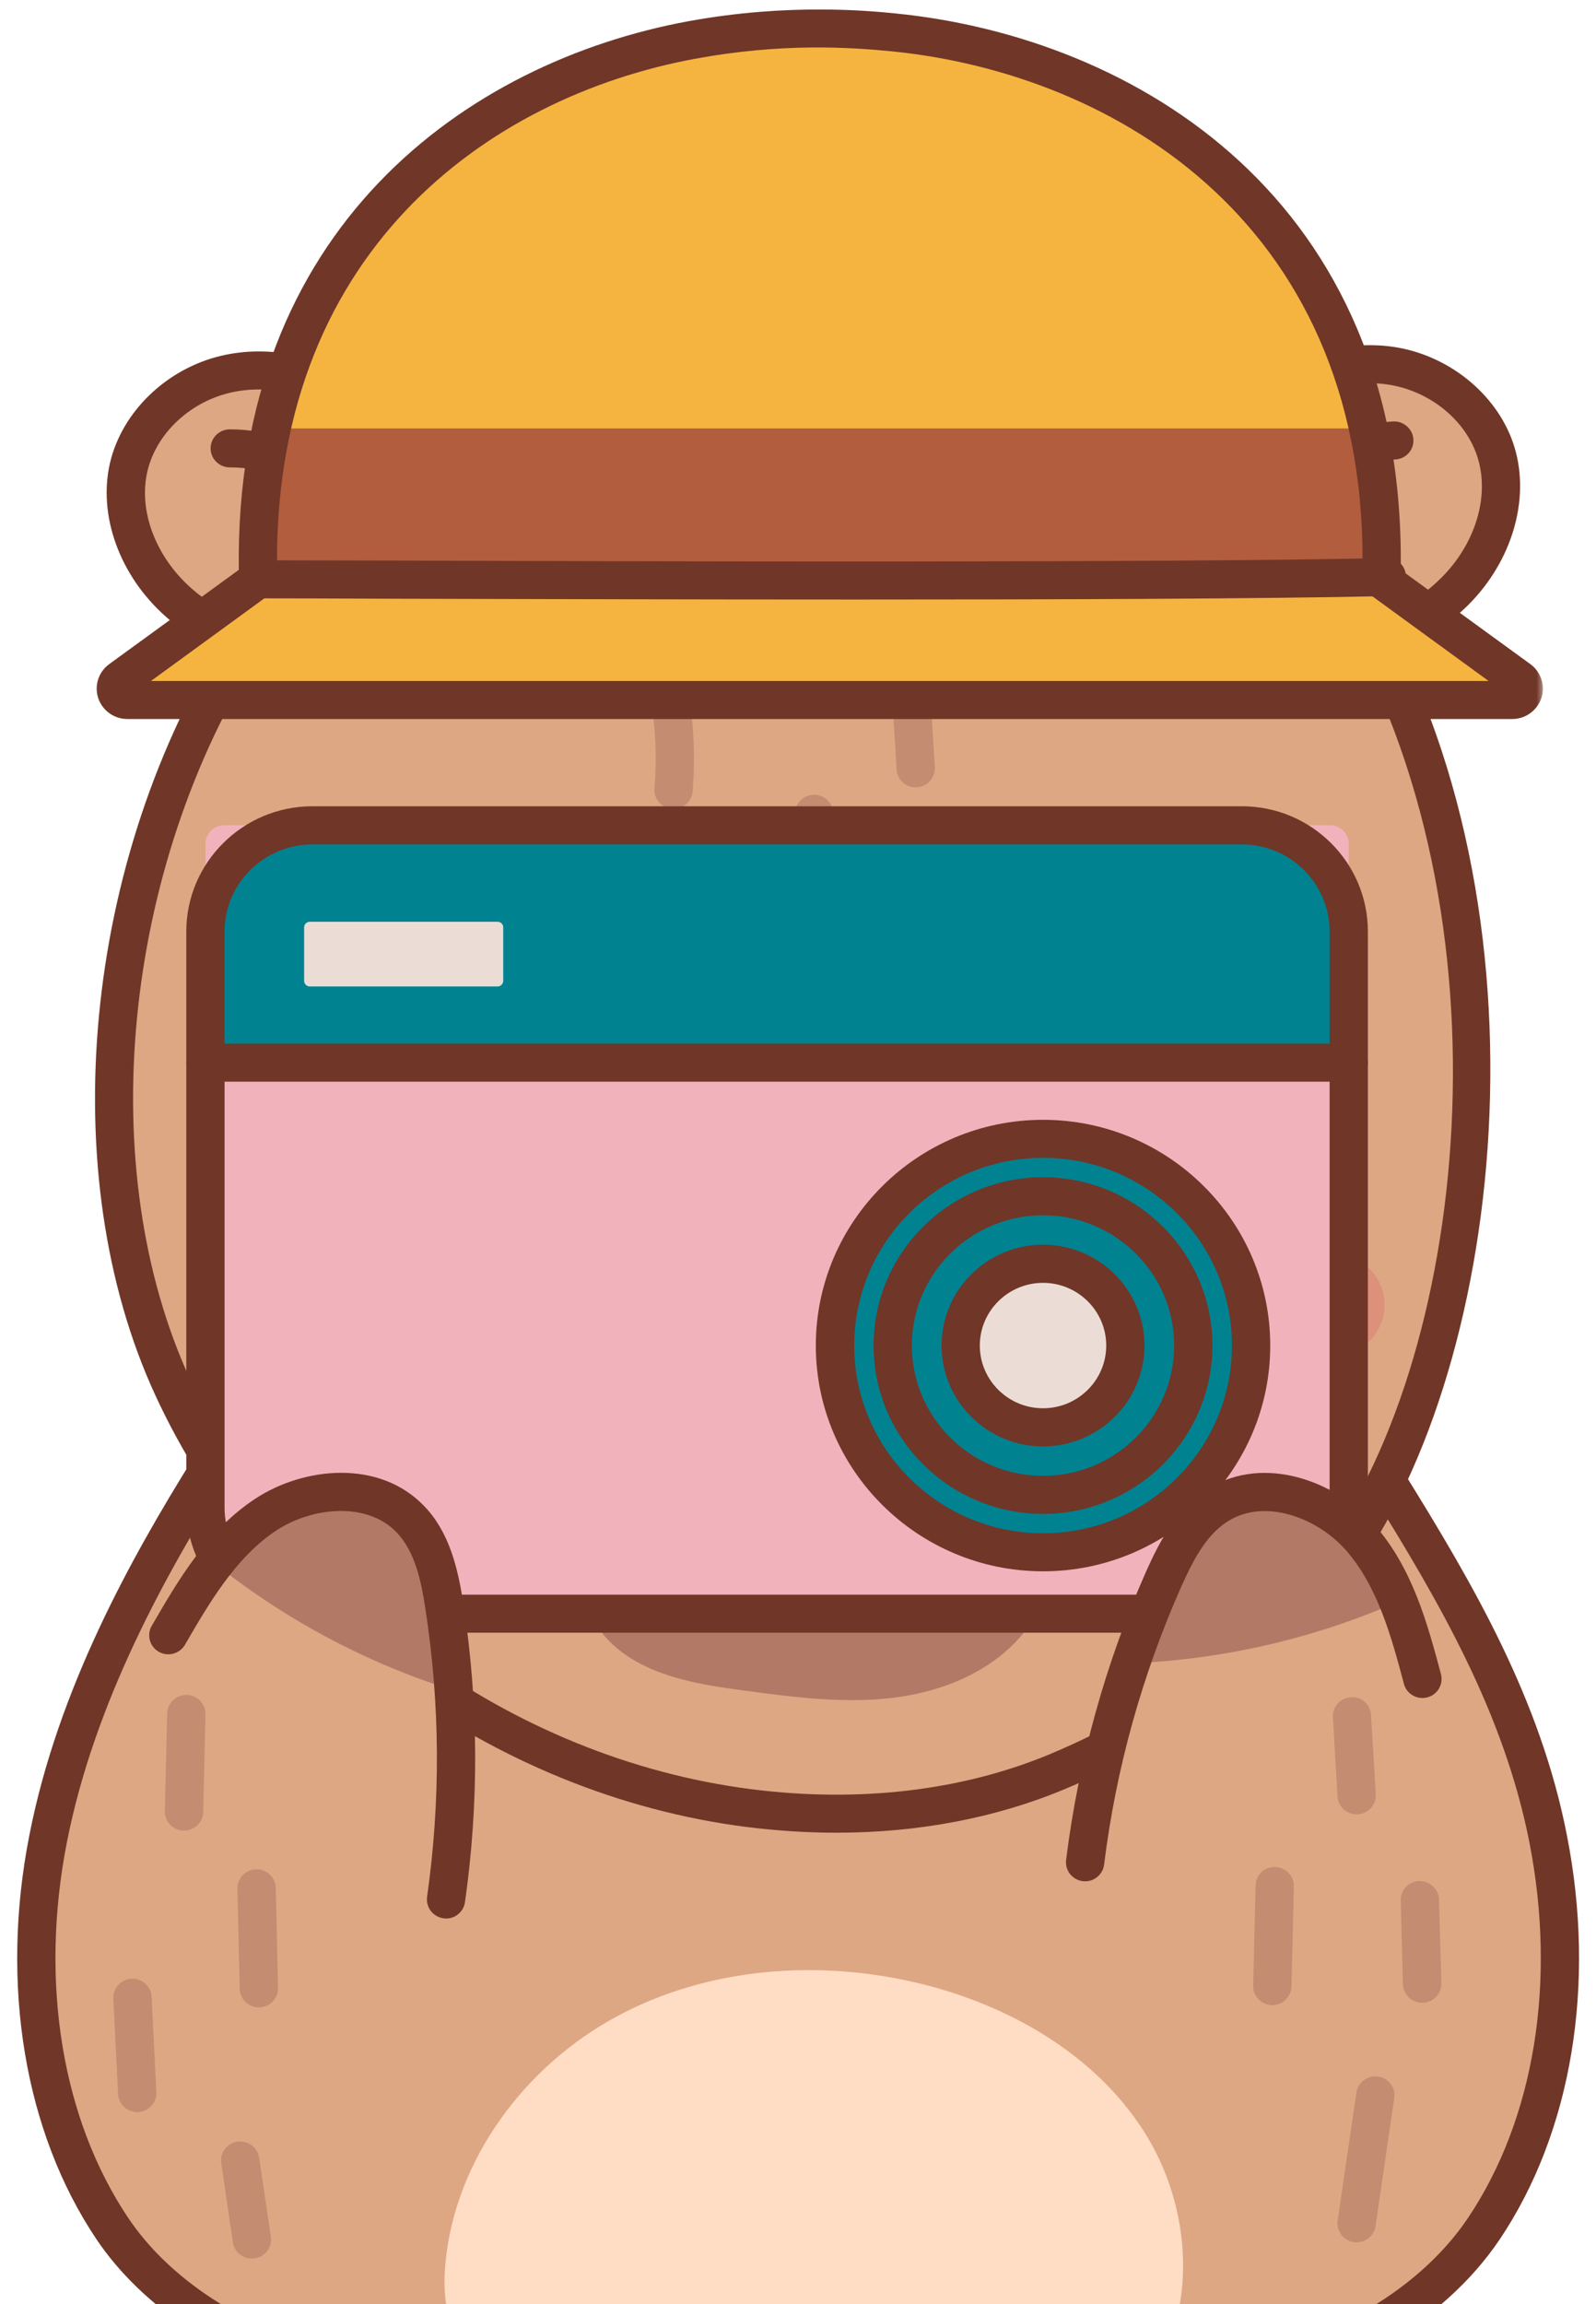 <svg width="228" height="329" viewBox="0 0 228 329" fill="none" xmlns="http://www.w3.org/2000/svg">
<path d="M60.317 65.544C56.547 59.192 46.481 53.424 39.074 52.99C31.666 52.557 25.427 54.819 21.11 60.831C16.794 66.826 20.074 77.4 23.108 84.129C25.05 88.445 31.402 87.729 34.851 91.593C25.087 107.351 16.247 129.763 14.928 148.028C14.89 169.214 19.998 190.382 30.459 209.42C20.187 226.441 12.063 244.743 6.332 263.291C2.958 277.993 4.806 293.676 10.724 307.549C15.003 317.614 21.695 327.076 31.251 332.486C36.378 335.408 42.127 337.048 47.801 338.65C51.212 339.63 54.662 340.61 58.206 340.742C110.983 342.91 129.192 340.78 130.002 341.044C131.567 341.572 161.857 338.989 163.893 339.837C170.113 342.439 177.219 340.441 183.59 338.273C188.755 336.501 193.939 334.616 198.557 331.713C208.132 325.701 214.692 315.654 218.103 304.948C224.512 289.416 225.228 271.811 221.213 255.506C217.199 239.201 208.566 224.198 198.123 211.041C213.73 174.492 213.58 128.952 197.803 92.687C205.418 88.766 215.898 78.719 215.219 70.218C214.522 61.736 207.303 54.969 199.16 52.293C190.998 49.635 179.651 58.343 174.26 64.469C169.265 58.532 155.166 52.387 147.739 50.031C118.259 40.644 86.234 44.734 60.317 65.544Z" fill="#DDA783"/>
<path d="M186.306 173.305C183.573 169.101 181.292 167.179 177.861 166.632C174.431 166.085 168.757 167.914 166.853 172.758C166.194 174.436 167.155 173.154 167.852 175.359C170.152 172.381 172.866 171.665 176.24 171.363C180.312 171.005 182.253 171.816 186.306 173.305Z" fill="#703627"/>
<path d="M169.266 169.798C166.193 172.116 165.081 176.508 166.476 180.24C167.645 183.369 170.887 185.443 174.11 185.443C177.522 185.443 180.802 183.162 182.065 179.92C183.327 176.659 182.517 172.606 180.085 170.062C177.654 167.517 173.413 166.688 169.266 169.798Z" fill="#703627"/>
<path d="M197.803 186.31C197.803 187.271 197.615 188.214 197.238 189.1C196.861 190.004 196.333 190.796 195.655 191.475C194.957 192.153 194.166 192.681 193.261 193.058C192.356 193.416 191.432 193.605 190.452 193.605C189.472 193.605 188.53 193.416 187.644 193.058C186.739 192.681 185.947 192.153 185.25 191.475C184.571 190.796 184.025 190.004 183.667 189.1C183.29 188.214 183.101 187.271 183.101 186.31C183.101 185.349 183.29 184.406 183.667 183.52C184.025 182.616 184.571 181.824 185.25 181.145C185.947 180.467 186.739 179.939 187.644 179.562C188.53 179.185 189.472 179.015 190.452 179.015C191.432 179.015 192.356 179.185 193.261 179.562C194.166 179.939 194.957 180.467 195.655 181.145C196.333 181.824 196.861 182.616 197.238 183.52C197.615 184.406 197.803 185.349 197.803 186.31Z" fill="#DD917A"/>
<path d="M163.705 340.704C171.301 330.205 170.359 315.069 163.328 304.175C156.316 293.28 144.196 286.343 131.548 283.233C117.072 279.689 101.163 280.839 88.063 287.927C74.944 295.014 65.048 308.321 63.635 323.08C63.182 327.698 63.748 332.844 67.084 336.086C70.439 339.328 75.566 339.762 80.241 339.95C109.024 341.176 137.882 340.968 163.705 340.704Z" fill="#FFDCC4"/>
<path d="M46.35 175.849C49.083 171.646 51.364 169.723 54.794 169.176C58.225 168.63 63.899 170.439 65.802 175.302C66.462 176.98 65.482 175.698 64.803 177.885C62.485 174.925 59.79 174.19 56.416 173.908C52.344 173.549 50.384 174.36 46.35 175.849Z" fill="#703627"/>
<path d="M63.389 172.343C66.462 174.661 67.574 179.053 66.179 182.785C65.01 185.895 61.768 187.987 58.545 187.987C55.133 187.987 51.854 185.707 50.591 182.446C49.328 179.204 50.139 175.151 52.57 172.607C55.002 170.062 59.243 169.233 63.389 172.343Z" fill="#703627"/>
<path d="M49.554 188.855C49.554 189.816 49.366 190.759 48.989 191.645C48.631 192.531 48.084 193.322 47.406 194.02C46.708 194.698 45.916 195.226 45.012 195.603C44.107 195.961 43.183 196.15 42.203 196.15C41.223 196.15 40.3 195.961 39.395 195.603C38.49 195.226 37.698 194.698 37.001 194.02C36.322 193.322 35.794 192.531 35.417 191.645C35.041 190.759 34.852 189.816 34.852 188.855C34.852 187.875 35.041 186.951 35.417 186.065C35.794 185.161 36.322 184.369 37.001 183.69C37.698 183.012 38.49 182.484 39.395 182.107C40.3 181.73 41.223 181.542 42.203 181.542C43.183 181.542 44.107 181.73 45.012 182.107C45.916 182.484 46.708 183.012 47.406 183.69C48.084 184.369 48.631 185.161 48.989 186.065C49.366 186.951 49.554 187.875 49.554 188.855Z" fill="#DD917A"/>
<path d="M119.485 261.669C115.244 261.669 110.927 261.386 106.573 260.84C70.458 256.222 37.34 232.038 22.204 199.241C7.596 167.612 11.856 122.751 32.533 90.141C33.344 88.879 35.04 88.501 36.303 89.293C37.585 90.104 37.962 91.781 37.17 93.044C17.416 124.183 13.307 166.933 27.18 196.979C41.543 228.118 72.984 251.057 107.271 255.449C122.708 257.428 137.505 255.675 150.077 250.416C162.725 245.101 173.45 237.825 183.836 227.514C207.209 204.311 217.35 141.581 195.428 95.495C194.787 94.138 195.372 92.516 196.729 91.876C198.105 91.235 199.726 91.819 200.367 93.176C223.231 141.204 212.336 206.912 187.7 231.36C176.956 242.028 165.345 249.907 152.188 255.411C142.311 259.558 131.19 261.669 119.485 261.669Z" fill="#703627"/>
<mask id="mask0_594_16106" style="mask-type:luminance" maskUnits="userSpaceOnUse" x="0" y="206" width="228" height="138">
<path d="M0 206.762H228V343.984H0V206.762Z" fill="white"/>
</mask>
<g mask="url(#mask0_594_16106)">
<path d="M103.406 343.795C78.318 343.795 54.229 343.098 45.747 340.836C31.987 337.16 20.319 329.451 13.76 319.687C3.506 304.382 -0 283.383 4.184 262.084C8.274 241.124 18.773 222.387 27.463 208.42C28.255 207.138 29.932 206.761 31.233 207.534C32.514 208.326 32.91 210.004 32.119 211.285C23.674 224.857 13.477 243.009 9.537 263.121C5.654 283.025 8.84 302.553 18.321 316.671C24.145 325.361 34.663 332.259 47.179 335.596C64.992 340.346 166.627 337.518 173.507 336.84C188.247 335.407 202.459 327.491 209.716 316.671C219.197 302.553 222.383 283.025 218.5 263.121C214.881 244.667 205.701 228.853 195.786 212.925C194.995 211.643 195.391 209.966 196.691 209.193C197.973 208.401 199.65 208.797 200.442 210.06C210.621 226.44 220.083 242.726 223.853 262.084C228.037 283.383 224.531 304.382 214.277 319.687C206.003 331.996 190.603 340.647 174.053 342.25C170.076 342.645 135.921 343.795 103.406 343.795Z" fill="#703627"/>
</g>
<path d="M45.163 97.06C45.012 97.06 44.88 97.041 44.729 97.022C35.851 95.57 28.764 92.555 23.656 88.012C17.077 82.188 13.967 73.573 15.72 66.072C17.436 58.777 23.788 52.651 31.572 50.804C38.603 49.126 46.595 50.86 52.947 55.422C58.508 59.418 62.938 65.619 65.426 72.895C65.916 74.328 65.143 75.854 63.71 76.344C62.278 76.834 60.732 76.062 60.242 74.648C58.112 68.428 54.38 63.169 49.743 59.832C44.654 56.176 38.339 54.781 32.835 56.081C27.03 57.457 22.299 61.962 21.055 67.297C19.754 72.895 22.204 79.436 27.294 83.959C31.61 87.805 37.774 90.387 45.596 91.65C47.085 91.895 48.103 93.29 47.858 94.779C47.632 96.117 46.482 97.06 45.163 97.06Z" fill="#703627"/>
<path d="M53.72 81.264C52.608 81.264 51.553 80.567 51.157 79.473C48.48 72.066 40.828 66.731 32.93 66.731C32.892 66.731 32.854 66.731 32.836 66.731C31.328 66.731 30.102 65.525 30.084 64.036C30.084 62.528 31.309 61.303 32.817 61.303C32.854 61.303 32.892 61.303 32.93 61.303C43.071 61.303 52.891 68.145 56.303 77.626C56.812 79.04 56.077 80.604 54.644 81.113C54.342 81.207 54.041 81.264 53.72 81.264Z" fill="#703627"/>
<path d="M188.737 96.626C187.493 96.626 186.362 95.778 186.079 94.515C185.74 93.044 186.664 91.593 188.134 91.254C195.862 89.52 201.856 86.56 205.928 82.47C210.753 77.645 212.789 70.972 211.13 65.468C209.566 60.209 204.552 56.006 198.69 54.969C193.11 54.008 186.89 55.779 182.046 59.738C177.616 63.357 174.223 68.842 172.47 75.175C172.074 76.627 170.548 77.475 169.115 77.079C167.664 76.683 166.797 75.194 167.193 73.743C169.228 66.335 173.281 59.87 178.577 55.553C184.628 50.596 192.507 48.391 199.632 49.616C207.492 50.992 214.221 56.741 216.37 63.904C218.594 71.292 216.012 80.076 209.829 86.296C205.004 91.122 198.105 94.571 189.34 96.55C189.133 96.607 188.945 96.626 188.737 96.626Z" fill="#703627"/>
<path d="M179.218 81.377C178.973 81.377 178.709 81.358 178.464 81.283C177.013 80.849 176.164 79.36 176.598 77.909C179.425 68.201 188.869 60.756 199.028 60.172C200.499 60.096 201.837 61.246 201.912 62.735C202.007 64.243 200.838 65.525 199.33 65.6C191.413 66.053 184.062 71.858 181.838 79.436C181.499 80.623 180.405 81.377 179.218 81.377Z" fill="#703627"/>
<path d="M120.766 166.613C114.584 166.387 108.326 166.613 102.37 168.291C96.413 169.968 90.758 173.191 87.045 178.111C82.766 183.803 81.447 191.136 80.844 198.223C80.203 205.876 80.222 213.604 81.466 221.163C82.182 225.554 83.37 230.022 86.235 233.433C91.004 239.069 99.071 240.427 106.422 241.388C113.453 242.33 120.559 243.254 127.609 242.406C134.64 241.539 141.708 238.674 146.175 233.207C149.266 229.437 150.925 224.706 151.905 219.937C153.96 209.797 153.149 199.279 151.17 189.119C150.171 184.011 148.758 178.733 145.252 174.869C140.087 169.195 131.812 166.99 120.766 166.613Z" fill="#B27966"/>
<path d="M130.474 183.011C129.23 184.576 128.533 186.536 128.514 188.515C128.514 189.345 128.721 190.306 129.475 190.627C130.21 190.947 131.021 190.495 131.68 190.061C133.113 189.119 134.564 188.138 135.676 186.838C136.694 185.631 137.392 183.878 136.657 182.465C136.091 181.39 134.79 180.825 133.584 180.957C132.378 181.07 131.379 181.88 130.474 183.011Z" fill="#703627"/>
<path d="M105.744 183.011C106.988 184.576 107.686 186.536 107.704 188.515C107.723 189.345 107.516 190.306 106.762 190.627C106.027 190.947 105.198 190.495 104.538 190.061C103.105 189.119 101.654 188.138 100.561 186.838C99.524 185.631 98.826 183.878 99.562 182.465C100.127 181.39 101.428 180.825 102.653 180.957C103.859 181.07 104.858 181.88 105.744 183.011Z" fill="#703627"/>
<path d="M126.629 227.817C122.652 227.817 118.75 225.272 116.507 221.144C116.337 220.842 116.262 220.522 116.262 220.183L116.243 217.374C116.205 211.135 116.167 204.934 116.092 199.43C116.073 198.299 116.978 197.375 118.109 197.356C119.334 197.356 120.164 198.242 120.182 199.354C120.277 204.877 120.314 211.097 120.333 217.336L120.352 219.617C121.973 222.294 124.631 223.934 127.025 223.726C129.607 223.519 132.095 221.257 133.226 218.109C133.603 217.054 134.772 216.507 135.846 216.884C136.902 217.261 137.467 218.43 137.09 219.485C135.394 224.179 131.586 227.44 127.364 227.798C127.119 227.817 126.874 227.817 126.629 227.817Z" fill="#703627"/>
<path d="M110.249 227.1C109.74 227.1 109.213 227.062 108.685 226.968C104.538 226.271 100.806 222.727 99.147 217.958C98.77 216.903 99.336 215.734 100.41 215.376C101.484 214.999 102.653 215.564 103.011 216.62C104.18 219.956 106.724 222.501 109.363 222.953C111.908 223.368 114.566 221.898 116.13 219.146C116.696 218.165 117.94 217.826 118.939 218.373C119.919 218.938 120.258 220.182 119.712 221.162C117.582 224.895 113.981 227.1 110.249 227.1Z" fill="#703627"/>
<path d="M26.295 261.368C26.257 261.368 26.238 261.368 26.219 261.368C24.711 261.33 23.524 260.086 23.543 258.597L23.882 244.649C23.92 243.16 25.145 241.991 26.615 241.991C26.634 241.991 26.672 241.991 26.691 241.991C28.198 242.029 29.386 243.273 29.348 244.781L29.028 258.729C28.99 260.199 27.765 261.368 26.295 261.368Z" fill="#C48C71"/>
<path d="M36.982 286.607C35.512 286.607 34.287 285.438 34.249 283.949L33.91 269.68C33.891 268.172 35.078 266.928 36.587 266.89C38.076 266.853 39.357 268.059 39.395 269.548L39.715 283.836C39.753 285.325 38.566 286.569 37.039 286.607C37.02 286.607 37.001 286.607 36.982 286.607Z" fill="#C48C71"/>
<path d="M19.603 301.555C18.152 301.555 16.945 300.424 16.87 298.972L16.191 285.363C16.116 283.855 17.285 282.592 18.793 282.517C20.263 282.423 21.582 283.591 21.658 285.099L22.336 298.709C22.412 300.198 21.243 301.479 19.735 301.555C19.678 301.555 19.641 301.555 19.603 301.555Z" fill="#C48C71"/>
<path d="M35.983 322.477C34.645 322.477 33.476 321.516 33.269 320.159L31.61 308.868C31.384 307.379 32.421 306.003 33.91 305.777C35.399 305.569 36.794 306.587 37.02 308.076L38.697 319.367C38.905 320.856 37.887 322.232 36.379 322.439C36.247 322.477 36.115 322.477 35.983 322.477Z" fill="#C48C71"/>
<path d="M181.763 286.286C181.744 286.286 181.725 286.286 181.706 286.286C180.198 286.248 178.992 285.004 179.03 283.496L179.369 269.228C179.407 267.72 180.594 266.513 182.159 266.57C183.667 266.607 184.873 267.852 184.835 269.341L184.496 283.628C184.458 285.099 183.252 286.286 181.763 286.286Z" fill="#C48C71"/>
<path d="M193.807 259.049C192.356 259.049 191.15 257.937 191.074 256.486L190.415 245.195C190.32 243.706 191.47 242.424 192.978 242.33C194.58 242.236 195.787 243.386 195.862 244.875L196.541 256.166C196.616 257.673 195.466 258.955 193.958 259.049C193.902 259.049 193.845 259.049 193.807 259.049Z" fill="#C48C71"/>
<path d="M203.156 285.947C201.686 285.947 200.48 284.779 200.423 283.308L200.103 271.358C200.065 269.85 201.253 268.606 202.761 268.568C204.193 268.531 205.531 269.699 205.569 271.207L205.908 283.158C205.946 284.647 204.759 285.91 203.251 285.947C203.213 285.947 203.194 285.947 203.156 285.947Z" fill="#C48C71"/>
<path d="M193.808 320.159C193.676 320.159 193.544 320.14 193.412 320.121C191.923 319.914 190.886 318.538 191.093 317.049L193.77 298.784C193.996 297.295 195.372 296.258 196.88 296.484C198.369 296.692 199.406 298.086 199.18 299.557L196.503 317.822C196.315 319.179 195.146 320.159 193.808 320.159Z" fill="#C48C71"/>
<path d="M114.453 82.149C114.434 82.149 114.434 82.149 114.415 82.149C112.907 82.13 111.701 80.905 111.719 79.397L111.964 60.925C112.002 59.436 113.209 58.23 114.716 58.23C114.716 58.23 114.735 58.23 114.754 58.23C116.262 58.267 117.468 59.492 117.45 61L117.186 79.473C117.167 80.962 115.942 82.149 114.453 82.149Z" fill="#C48C71"/>
<path d="M144.12 85.203C144.101 85.203 144.083 85.203 144.045 85.203C142.537 85.165 141.349 83.902 141.387 82.413L141.802 67.993C141.839 66.486 143.102 65.317 144.61 65.355C146.118 65.392 147.306 66.636 147.268 68.144L146.853 82.564C146.816 84.034 145.609 85.203 144.12 85.203Z" fill="#C48C71"/>
<path d="M81.749 89.067C81.636 89.067 81.523 89.048 81.429 89.048C79.921 88.879 78.847 87.521 79.016 86.032C79.601 80.943 79.525 75.778 78.79 70.689C78.583 69.2 79.619 67.824 81.109 67.617C82.635 67.391 83.992 68.427 84.2 69.916C85.01 75.458 85.086 81.094 84.445 86.654C84.294 88.03 83.106 89.067 81.749 89.067Z" fill="#C48C71"/>
<path d="M96.225 115.494C96.15 115.494 96.074 115.494 95.999 115.475C94.491 115.362 93.36 114.042 93.492 112.553C93.963 106.842 93.492 101.131 92.059 95.57C91.682 94.119 92.549 92.648 94.02 92.271C95.49 91.894 96.979 92.78 97.356 94.232C98.939 100.377 99.467 106.691 98.939 113.006C98.826 114.419 97.62 115.494 96.225 115.494Z" fill="#C48C71"/>
<path d="M130.813 112.422C129.362 112.422 128.174 111.309 128.08 109.858L127.27 96.249C127.175 94.76 128.325 93.459 129.833 93.384C131.322 93.29 132.623 94.439 132.717 95.928L133.546 109.538C133.622 111.027 132.491 112.327 130.964 112.403C130.926 112.422 130.87 112.422 130.813 112.422Z" fill="#C48C71"/>
<path d="M117.11 131.911C115.678 131.911 114.471 130.799 114.377 129.366L113.566 116.361C113.472 114.871 114.622 113.571 116.13 113.477C117.694 113.401 118.92 114.532 119.014 116.021L119.843 129.027C119.937 130.516 118.788 131.817 117.28 131.911C117.223 131.911 117.167 131.911 117.11 131.911Z" fill="#C48C71"/>
<path d="M29.348 227.778V120.47C29.348 119.018 30.536 117.831 31.987 117.831H190.038C191.508 117.831 192.677 119.018 192.677 120.47V227.778C192.677 229.23 191.508 230.398 190.038 230.398H31.987C30.536 230.398 29.348 229.23 29.348 227.778Z" fill="#F2B2BC"/>
<path d="M191.281 151.703C192.299 146.255 193.317 140.714 192.714 135.191C192.111 129.687 189.66 124.107 185.023 121.016C180.405 117.944 174.506 117.755 168.945 117.68C155.92 117.51 142.895 117.359 128.985 117.341C99.618 121.732 68.818 111.686 40.299 119.942C37.566 120.733 34.795 121.751 32.76 123.712C29.272 127.104 28.764 132.476 29.103 137.302C29.442 142.127 30.403 147.085 29.084 151.74C82.05 150.232 135.073 150.157 191.281 151.703Z" fill="#008291"/>
<path d="M177.409 233.112H44.635C34.702 233.112 26.615 225.102 26.615 215.225V133.004C26.615 123.146 34.702 115.116 44.635 115.116H177.409C187.342 115.116 195.41 123.146 195.41 133.004V215.225C195.41 225.102 187.342 233.112 177.409 233.112ZM44.635 120.564C37.717 120.564 32.081 126.143 32.081 133.004V215.225C32.081 222.105 37.717 227.684 44.635 227.684H177.409C184.327 227.684 189.944 222.105 189.944 215.225V133.004C189.944 126.143 184.327 120.564 177.409 120.564H44.635Z" fill="#703627"/>
<path d="M192.677 154.437H29.348C27.84 154.437 26.615 153.211 26.615 151.722C26.615 150.214 27.84 149.008 29.348 149.008H192.677C194.185 149.008 195.41 150.214 195.41 151.722C195.41 153.211 194.185 154.437 192.677 154.437Z" fill="#703627"/>
<path d="M130.945 166.425C124.027 172.023 119.617 180.637 119.24 189.496C118.863 198.355 122.557 207.327 129.117 213.321C135.695 219.334 145.063 222.218 153.885 220.899C159.294 220.069 164.44 217.751 168.606 214.226C172.979 210.532 176.259 205.518 177.71 199.995C180.726 188.629 175.523 175.849 165.91 169.026C156.278 162.221 141.086 158.225 130.945 166.425Z" fill="#008291"/>
<path d="M143.801 181.278C139.088 183.691 136.412 189.458 137.618 194.585C138.806 199.694 143.782 203.708 149.059 203.821C154.356 203.935 159.502 200.146 160.916 195.075C162.329 190.005 159.898 184.124 155.317 181.523C152.358 179.826 148.551 178.827 143.801 181.278Z" fill="#EBDDD6"/>
<path d="M43.447 140.035V132.402C43.447 131.949 43.824 131.61 44.258 131.61H71.08C71.514 131.61 71.891 131.949 71.891 132.402V140.035C71.891 140.488 71.514 140.846 71.08 140.846H44.258C43.824 140.846 43.447 140.488 43.447 140.035Z" fill="#EBDDD6"/>
<path d="M149.003 224.348C131.115 224.348 116.545 209.891 116.545 192.116C116.545 174.341 131.115 159.884 149.003 159.884C166.91 159.884 181.462 174.341 181.462 192.116C181.462 209.891 166.91 224.348 149.003 224.348ZM149.003 165.312C134.131 165.312 122.03 177.338 122.03 192.116C122.03 206.894 134.131 218.919 149.003 218.919C163.894 218.919 175.995 206.894 175.995 192.116C175.995 177.338 163.894 165.312 149.003 165.312Z" fill="#703627"/>
<path d="M149.003 216.149C135.657 216.149 124.8 205.367 124.8 192.116C124.8 178.865 135.657 168.083 149.003 168.083C162.348 168.083 173.205 178.865 173.205 192.116C173.205 205.367 162.348 216.149 149.003 216.149ZM149.003 173.512C138.673 173.512 130.267 181.862 130.267 192.116C130.267 202.37 138.673 210.72 149.003 210.72C159.332 210.72 167.739 202.37 167.739 192.116C167.739 181.862 159.332 173.512 149.003 173.512Z" fill="#703627"/>
<path d="M149.003 206.516C141.011 206.516 134.508 200.051 134.508 192.116C134.508 184.18 141.011 177.715 149.003 177.715C156.995 177.715 163.498 184.18 163.498 192.116C163.498 200.051 156.995 206.516 149.003 206.516ZM149.003 183.162C144.027 183.162 139.974 187.177 139.974 192.116C139.974 197.054 144.027 201.069 149.003 201.069C153.979 201.069 158.032 197.054 158.032 192.116C158.032 187.177 153.979 183.162 149.003 183.162Z" fill="#703627"/>
<path d="M203.854 247.533C203.609 237.316 199.764 227.213 193.129 219.391C190.98 216.865 188.417 214.49 185.231 213.547C181.009 212.303 176.353 213.83 172.941 216.582C169.53 219.334 167.173 223.161 165.157 227.025C158.842 239.163 155.11 252.641 154.318 266.269C154.243 267.456 154.224 268.738 154.903 269.737C155.619 270.792 156.995 271.226 158.277 271.169C159.577 271.113 160.784 270.623 161.971 270.133C166.099 268.436 178.445 245.271 182.102 242.745C198.84 231.115 189.717 238.918 203.854 247.533Z" fill="#DDA783"/>
<path d="M200.272 228.439C188.322 233.773 175.24 236.864 162.14 237.449C163.158 232.491 164.232 227.459 166.871 222.972C169.51 218.486 174.053 214.547 179.519 213.661C184.175 212.907 188.925 214.453 192.525 217.054C196.125 219.636 198.726 223.18 200.272 228.439Z" fill="#B27966"/>
<path d="M155.016 268.606C154.903 268.606 154.79 268.587 154.677 268.587C153.188 268.398 152.113 267.041 152.302 265.552C154.074 251.34 157.919 237.486 163.724 224.385C165.779 219.786 168.286 215.149 172.715 212.473C180.726 207.628 190.867 211.53 196.315 217.675C201.8 223.858 203.949 231.925 205.852 239.031C206.229 240.483 205.362 241.972 203.892 242.349C202.441 242.726 200.933 241.859 200.556 240.407C198.822 233.885 196.842 226.496 192.224 221.275C188.172 216.733 180.821 213.924 175.562 217.11C172.583 218.9 170.68 222.199 168.738 226.572C163.14 239.201 159.427 252.527 157.73 266.212C157.561 267.588 156.392 268.606 155.016 268.606Z" fill="#703627"/>
<path d="M63.975 273.035C63.108 264.704 64.521 256.335 65.219 247.985C65.916 239.653 65.86 230.926 62.278 223.33C60.412 219.353 57.359 215.639 53.136 214.32C50.083 213.359 46.747 213.754 43.674 214.64C37.473 216.431 31.875 220.201 27.935 225.271C23.411 231.058 32.308 233.904 34.853 240.746C36.681 245.666 29.518 254.506 33.627 257.805C42.562 264.949 52.571 270.773 63.975 273.035Z" fill="#DDA783"/>
<path d="M30.045 222.708C40.186 230.945 52.005 237.316 64.502 241.255C64.803 236.223 65.105 231.077 63.729 226.063C62.353 221.03 59.017 216.073 53.965 213.811C49.649 211.87 44.672 212.152 40.526 213.717C36.36 215.281 32.929 218.033 30.045 222.708Z" fill="#B27966"/>
<path d="M63.729 273.922C63.597 273.922 63.465 273.903 63.333 273.884C61.844 273.677 60.807 272.301 61.015 270.812C62.956 257.165 62.881 243.33 60.77 229.702C60.185 225.875 59.337 221.578 56.661 218.788C52.401 214.358 44.597 215.169 39.489 218.505C33.646 222.35 29.819 228.985 26.427 234.829C25.673 236.129 23.995 236.581 22.694 235.846C21.375 235.092 20.923 233.434 21.677 232.133C25.371 225.762 29.555 218.524 36.473 213.981C43.353 209.457 54.154 208.289 60.619 215.056C64.2 218.788 65.407 223.896 66.18 228.872C68.366 243.028 68.441 257.391 66.425 271.584C66.236 272.923 65.067 273.922 63.729 273.922Z" fill="#703627"/>
<mask id="mask1_594_16106" style="mask-type:luminance" maskUnits="userSpaceOnUse" x="13" y="0" width="208" height="101">
<path d="M13.043 0.175H220.536V100.603H13.043V0.175Z" fill="white"/>
</mask>
<g mask="url(#mask1_594_16106)">
<path d="M18.19 99.944C16.606 99.944 15.947 97.946 17.209 97.022L34.136 84.695C35.851 83.451 36.831 81.453 36.831 79.342C37.114 35.687 65.803 11.805 98.789 5.717C111.964 3.285 122.445 4.096 127.722 4.623C163.819 8.242 197.087 32.332 197.389 79.342C197.389 81.453 198.369 83.451 200.084 84.695L217.011 97.022C218.274 97.946 217.614 99.944 216.031 99.944H18.19Z" fill="#F5B440"/>
</g>
<path d="M37.359 83.469C56.51 83.469 155.827 84.468 196.786 83.601C197.314 76.118 197.088 68.616 196.126 61.17H38.49C37.265 68.54 36.869 76.023 37.359 83.469Z" fill="#B25D3E"/>
<path d="M122.18 85.599C97.978 85.599 73.908 85.524 56.623 85.486C47.594 85.448 40.639 85.43 36.869 85.43C35.361 85.43 34.136 84.204 34.136 82.715C34.136 81.207 35.361 80.001 36.869 80.001C40.639 80.001 47.594 80.02 56.642 80.039C94.585 80.171 165.194 80.378 198.067 79.681C199.707 79.643 200.819 80.849 200.857 82.338C200.895 83.846 199.688 85.09 198.18 85.109C180.255 85.505 151.133 85.599 122.18 85.599Z" fill="#703627"/>
<mask id="mask2_594_16106" style="mask-type:luminance" maskUnits="userSpaceOnUse" x="13" y="0" width="208" height="106">
<path d="M13.043 0.175H220.536V105.429H13.043V0.175Z" fill="white"/>
</mask>
<g mask="url(#mask2_594_16106)">
<path d="M216.031 102.658H18.19C16.286 102.658 14.628 101.451 14.024 99.66C13.44 97.87 14.081 95.928 15.608 94.816L34.118 81.358C33.458 32.501 66.727 8.864 98.299 3.039C112.681 0.401 124.217 1.55 128.006 1.927C161.84 5.32 200.82 28.166 200.104 81.358L218.614 94.816C220.14 95.928 220.781 97.889 220.197 99.66C219.594 101.451 217.935 102.658 216.031 102.658ZM21.564 97.229H212.657L195.731 84.902C195.014 84.374 194.6 83.526 194.619 82.64C195.957 32.143 159.276 10.523 127.459 7.337C121.22 6.715 111.513 6.131 99.298 8.393C69.63 13.859 38.378 36.233 39.603 82.64C39.622 83.526 39.207 84.374 38.491 84.902L21.564 97.229Z" fill="#703627"/>
</g>
</svg>
